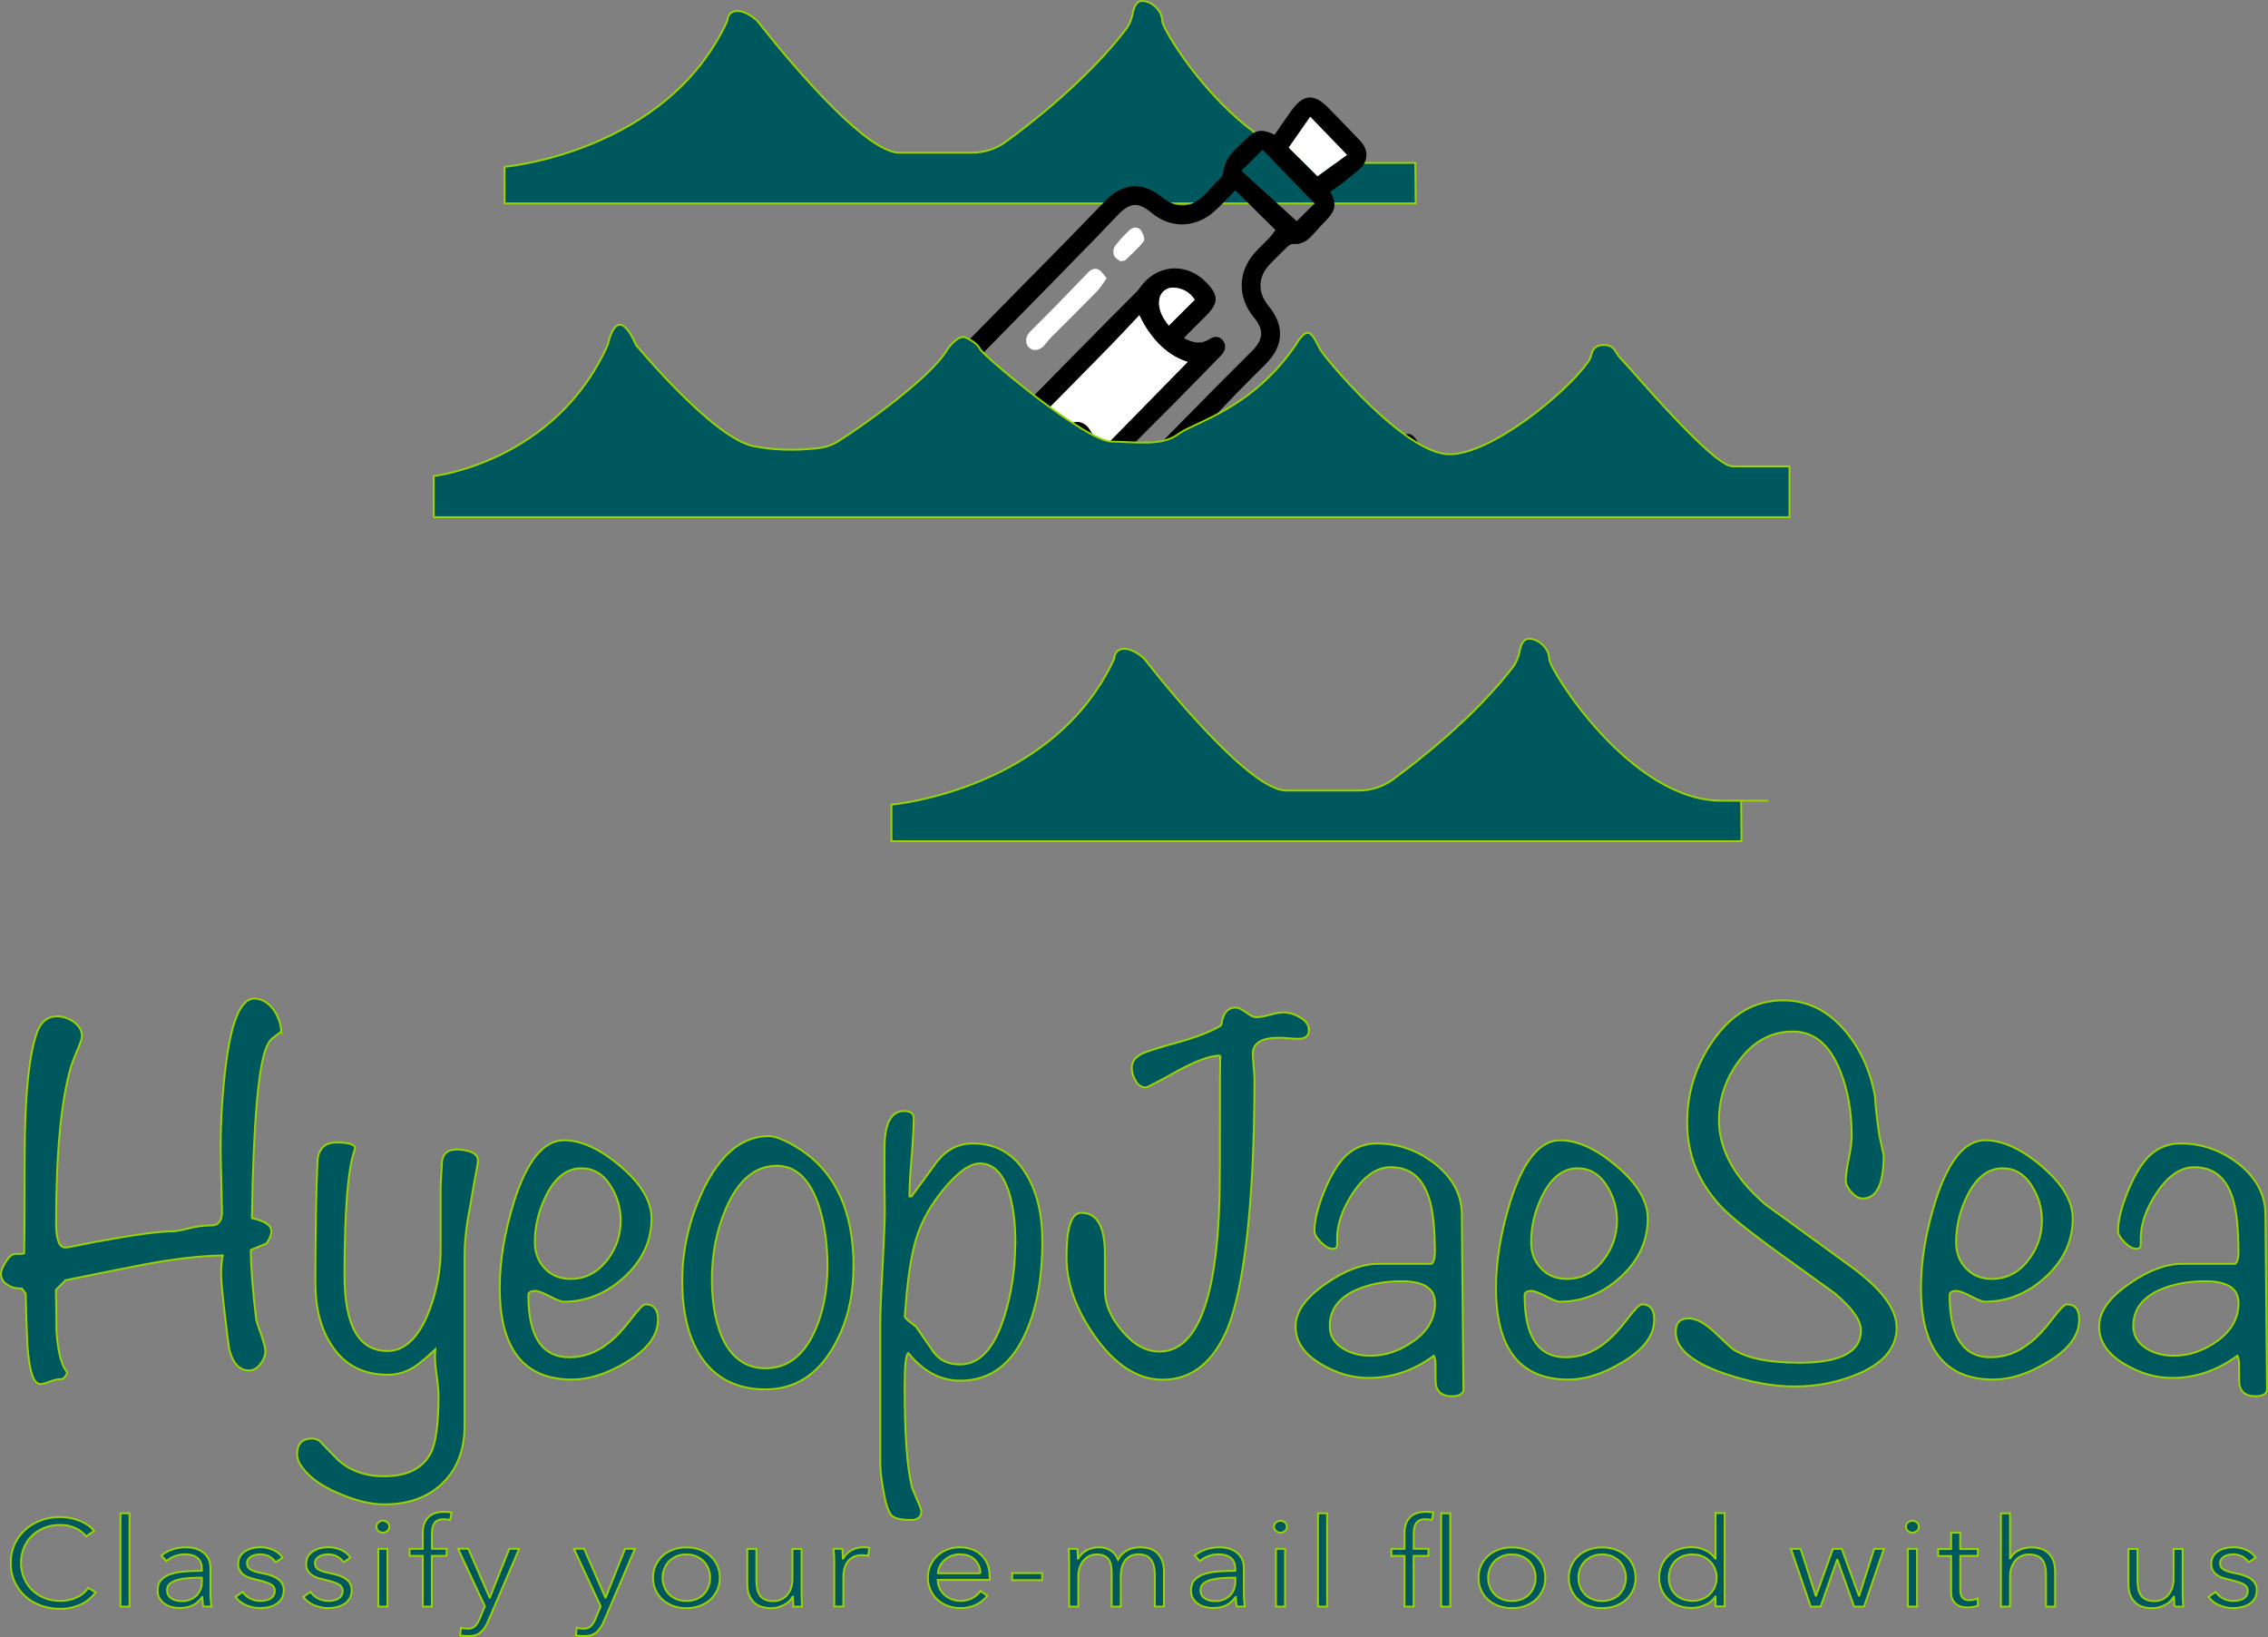 <?xml version="1.0" encoding="UTF-8"?>
<svg id="Layer_2" data-name="Layer 2" xmlns="http://www.w3.org/2000/svg" viewBox="0 0 306.92 221.48">
  <rect x="0" y="0" width="306.92" height="221.48" fill="#808080" stroke="none"/>
  <defs>
    <style>
      .cls-1 {
        fill: none;
      }

      .cls-1, .cls-2, .cls-3 {
        stroke-width: 0px;
      }

      .cls-4 {
        fill: #00585f;
        stroke: #9bd400;
        stroke-miterlimit: 10;
        stroke-width: .25px;
      }

      .cls-3 {
        fill: #fff;
      }
    </style>
  </defs>
  <g id="Layer_2-2" data-name="Layer 2">
    <path class="cls-4" d="m68.28,27.51v-4.94s21.91-1.91,30.13-19.71c0,0,0-1.37,1.37-1.37s2.74,1.37,2.74,1.37c0,0,13.69,17.8,19.17,17.8h9.86c1.65,0,3.26-.53,4.59-1.5,3.63-2.65,11.13-8.53,16.24-15.21.48-.63.76-1.38.91-2.16s.48-1.66,1.26-1.66c1.37,0,2.74,1.37,2.74,2.74s10.96,19.17,23.28,19.17,10.96,0,10.96,0l.05,5.48h-123.3Z"/>
    <g id="Layer_0.psd" data-name="Layer 0.psd">
      <g>
        <path class="cls-2" d="m191.82,60.18c-2.92,6.04-12.17,6.32-15.41.26-1.74,2.89-4.3,4.38-7.61,4.39-3.33,0-5.92-1.45-7.69-4.42-1.76,2.93-4.32,4.42-7.65,4.42-3.33,0-5.92-1.45-7.67-4.41-1.77,2.93-4.33,4.42-7.66,4.41-3.33,0-5.9-1.47-7.55-4.2-.94.91-1.76,1.94-2.79,2.66-3.68,2.57-8.67,1.92-11.65-1.42-.36-.41-.65-.9-.9-1.39-.3-.58-.07-1.28.5-1.59.61-.33,1.16-.21,1.65.3.64.67,1.34,1.28,1.96,1.97,1.33,1.47,5.47,1.56,6.9,0,.25-.27.58-.45,1.04-.8-.55-.49-1.08-.89-1.53-1.37-2.1-2.24-2.1-5.29-.02-7.53.04-.04.07-.08.11-.11,3.15-3.2,6.3-6.4,9.45-9.6,3.19-3.24,6.38-6.47,9.56-9.71,1.62-1.65,3.2-3.33,4.82-4.97,2.34-2.35,4.98-2.49,7.54-.41,1.97,1.6,3.98,1.51,5.76-.27.75-.75,1.42-1.57,2.18-2.31.36-.35.37-.74.45-1.18.13-.64.4-1.32.8-1.83.64-.81,1.44-1.49,2.18-2.22,1.33-1.32,2.17-1.46,3.9-.62.76-1.1,1.51-2.21,2.3-3.3,1.57-2.18,3.02-2.31,4.9-.41,1.47,1.49,2.92,3,4.37,4.52,1.26,1.32,1.11,2.94-.33,4.06-.62.49-1.22,1.01-1.84,1.49-.61.47-1.23.91-1.85,1.36.86,1.67.72,2.52-.55,3.83-.68.7-1.33,1.43-2,2.15-.66.72-1.43,1.16-2.46,1.08-.24-.02-.55.13-.74.31-.81.77-1.6,1.56-2.38,2.36-1.7,1.74-1.78,3.86-.23,5.73,2.18,2.64,2.05,5.39-.36,7.81-1.3,1.3-2.61,2.58-3.89,3.9-1.55,1.6-3.08,3.22-4.62,4.85,1.33,3.57,5.1,5.5,8.73,3.7,1.2-.59,2.18-1.59,2.83-2.82.14-.26.26-.53.41-.77.81-1.29,2.56-1.34,3.26,0,.7,1.33,1.58,2.46,2.78,3.31,1.35.96,2.91,1.1,4.51.83,1.64-.27,2.78-1.33,3.82-2.53.27-.32.56-.68.91-.86.66-.33,1.24.01,1.76.91v.48Zm-24.66-34.43c-.82.85-1.56,1.65-2.35,2.4-.48.46-.98.92-1.54,1.25-2.52,1.48-5.23,1.23-7.48-.64-1.72-1.43-2.84-1.38-4.42.22-1.02,1.04-2,2.12-3.02,3.16-2.35,2.42-4.71,4.83-7.07,7.23-2.81,2.86-5.62,5.73-8.43,8.59-1.48,1.5-2.93,3.02-4.47,4.45-2.38,2.21-2.01,3.93.13,5.7.04.03.09.06.15.1.07-.08.13-.16.2-.24.97-1.28,2.53-1.19,3.33.18.13.23.24.48.38.7.98,1.57,2.23,2.79,4.25,3.33-.15-.57-.27-.97-.37-1.38-.41-1.72-.24-3.33,1.03-4.68.87-.93,1.73-1.86,2.62-2.77,3.31-3.38,6.63-6.74,9.96-10.11,1.23-1.25,2.49-2.48,3.72-3.73.18-.19.35-.39.5-.6,2.18-3.12,6.14-3.49,8.84-.82,1.84,1.82,1.85,2.88.06,4.66-.83.83-1.66,1.65-2.49,2.48-.16.16-.29.33-.46.53,1.16.6,2.24.88,3.38.15.75-.48,1.4-.43,1.85.11.49.58.43,1.4-.17,2.01-2.11,2.17-4.22,4.34-6.35,6.49-2.02,2.04-4.07,4.06-6.09,6.1-.42.42-.78.91-1.31,1.54,1.2,0,2.23.15,3.19-.06.55-.12,1-.77,1.45-1.23,2.73-2.76,5.43-5.54,8.16-8.29,1.68-1.7,3.39-3.39,5.08-5.08,1.58-1.58,1.65-2.9.24-4.59-2.19-2.64-2.17-6.07.09-8.65.65-.74,1.38-1.4,2.06-2.12.28-.3.51-.64.8-1.01l-5.44-5.39Zm-12.98,16.9c-1.37,1.45-2.66,2.86-4,4.22-3.44,3.51-6.9,7-10.35,10.5-1.37,1.39-1.38,3.27,0,4.7,1.5-.47,3.11-1.81,3.87-3.22.14-.26.26-.53.41-.77.83-1.36,2.53-1.32,3.37.06.51.84,1.07,1.66,1.69,2.62,3.95-4.03,7.73-7.89,11.55-11.79-2.43-.73-4.87-2.78-6.54-6.31Zm23.73-15.12c-2.33-2.41-4.7-4.85-7.05-7.27-.93.92-1.79,1.78-2.87,2.85,2.51,2.29,5.04,4.58,7.49,6.81.69-.68,1.55-1.53,2.43-2.4Zm4.37-6.58c-1.7-1.76-3.32-3.44-4.97-5.15-1,1.43-1.97,2.83-2.91,4.17,1.3,1.3,2.57,2.57,3.89,3.88,1.27-.92,2.6-1.89,4-2.9Zm-20.61,19.61c-.68-1.11-1.8-1.62-2.93-1.65-.75-.02-1.66.5-1.84,1.49-.26,1.45.43,2.58,1.26,3.65,1.19-1.18,2.32-2.3,3.51-3.49Z"/>
        <path class="cls-1" d="m149.76,37.65c-.39-.46-.62-.9-.99-1.12-.54-.34-1.08-.11-1.51.32-1.44,1.48-2.87,2.98-4.31,4.46-1.17,1.2-2.38,2.36-3.55,3.56-.69.7-.72,1.64-.11,2.18.61.55,1.52.35,2.14-.45.24-.31.48-.63.76-.9,2.08-2.09,4.19-4.16,6.25-6.27.48-.49.83-1.11,1.32-1.78Zm1.83-2.3c.38-.06.59-.02.68-.11.86-.84,1.79-1.63,2.51-2.59.2-.27-.1-1.12-.42-1.51-.42-.51-1.1-.39-1.56.06-.7.68-1.38,1.38-1.95,2.17-.21.29-.23.89-.08,1.24.14.35.6.56.82.75Z"/>
        <path class="cls-3" d="m154.19,42.65c1.67,3.53,4.11,5.58,6.54,6.31-3.82,3.9-7.6,7.76-11.55,11.79-.62-.95-1.18-1.77-1.69-2.62-.84-1.38-2.54-1.42-3.37-.06-.15.25-.27.52-.41.77-.76,1.4-2.37,2.74-3.87,3.22-1.38-1.43-1.37-3.31,0-4.7,3.46-3.49,6.91-6.99,10.35-10.5,1.33-1.36,2.62-2.77,4-4.22Z"/>
        <path class="cls-1" d="m177.92,27.53c-.88.87-1.74,1.72-2.43,2.4-2.46-2.23-4.98-4.53-7.49-6.81,1.08-1.07,1.94-1.93,2.87-2.85,2.34,2.42,4.71,4.86,7.05,7.27Z"/>
        <path class="cls-3" d="m182.29,20.95c-1.4,1.02-2.73,1.98-4,2.9-1.32-1.31-2.58-2.58-3.89-3.88.94-1.34,1.92-2.74,2.91-4.17,1.65,1.71,3.28,3.39,4.97,5.15Z"/>
        <path class="cls-3" d="m161.68,40.56c-1.19,1.18-2.32,2.31-3.51,3.49-.83-1.07-1.52-2.2-1.26-3.65.18-.99,1.09-1.51,1.84-1.49,1.13.03,2.25.54,2.93,1.65Z"/>
        <path class="cls-3" d="m149.76,37.65c-.49.67-.84,1.28-1.32,1.78-2.06,2.11-4.17,4.18-6.25,6.27-.28.28-.52.59-.76.9-.61.8-1.52.99-2.14.45-.61-.54-.58-1.48.11-2.18,1.17-1.19,2.38-2.36,3.55-3.56,1.45-1.48,2.87-2.98,4.31-4.46.42-.44.97-.66,1.51-.32.36.23.59.66.99,1.12Z"/>
        <path class="cls-3" d="m151.59,35.34c-.21-.18-.68-.4-.82-.75-.15-.35-.13-.95.08-1.24.57-.78,1.25-1.49,1.95-2.17.46-.45,1.14-.57,1.56-.06.32.39.62,1.24.42,1.51-.72.95-1.64,1.75-2.51,2.59-.09.09-.3.05-.68.11Z"/>
      </g>
    </g>
    <g>
      <path class="cls-4" d="m38.03,139.58c-.78.59-1.19.9-1.24.95-.34.34-.61.78-.8,1.32-1.07,2.78-1.71,10.43-1.9,22.95,1.75.39,2.63.98,2.63,1.75,0,.49-.22,1.05-.66,1.68-.49.2-1.19.49-2.12.88,0,2.14.24,5.29.73,9.43.05.24.29.98.73,2.19.34.98.51,1.66.51,2.05,0,.58-.22,1.17-.66,1.75s-.95.88-1.54.88c-1.32,0-2.22-.98-2.7-2.92-.05-.24-.24-1.79-.58-4.64s-.51-4.69-.51-5.52c0-.88.07-1.7.22-2.48-3.03.05-6.6.46-10.7,1.24-3.52.68-7.04,1.38-10.56,2.11l-1.32,1.31c.05,1.84.08,3.71.08,5.6.2,2.86.69,4.71,1.46,5.53-.2.63-.5.95-.91.95s-.9.11-1.46.33-.99.33-1.28.33c-.93,0-1.51-1.81-1.75-5.42-.1-2.26-.17-4.53-.22-6.79l-.51-.72h-.29c-.63,0-1.22-.18-1.75-.55-.54-.37-.8-.84-.8-1.43,0-.39.22-.94.66-1.64.44-.7.88-1.06,1.32-1.06h.8l.36-.07c.05-2.13.07-6.4.07-12.8,0-8.49.58-14.26,1.75-17.31.54-1.31,1.41-1.96,2.63-1.96.78,0,1.54.26,2.27.77.73.51,1.1,1.16,1.1,1.94,0,.29-.22.95-.67,1.97-.5,1.22-.77,1.93-.82,2.12-1.34,4.68-2.01,11.74-2.01,21.19,0,2.19.42,3.29,1.25,3.29.25,0,1.54-.24,3.89-.73,5.28-.98,8.8-1.46,10.56-1.46.44,0,1.19-.13,2.24-.4,1.05-.27,2.08-.4,3.08-.4s1.48-.68,1.43-2.05l-.15-6.43c-.1-4.14.1-8.28.58-12.42.73-6.53,2.05-9.79,3.95-9.79.97,0,1.85.51,2.63,1.54.63.93.97,1.93,1.02,3l-.04-.06Z"/>
      <path class="cls-4" d="m64.7,157.13c-.41,2.14-.79,4.29-1.14,6.43-.46,2.29-.69,4.43-.69,6.43v22.87c0,3.26-.99,5.86-2.96,7.78-1.97,1.92-4.62,2.89-7.93,2.89-1.8,0-3.83-.49-6.07-1.46-2.58-1.07-4.36-2.41-5.33-4.02-.25-.44-.37-.88-.37-1.31,0-1.41.68-2.12,2.05-2.12.29,0,.61.1.95.29.83.88,1.66,1.73,2.48,2.56,1.66,1.51,3.75,2.26,6.28,2.26,3.22,0,5.36-1.12,6.43-3.36.63-1.41.95-3.97.95-7.67,0-.49-.1-1.46-.29-2.92-.2-1.22-.24-2.29-.15-3.22-1.36,1.27-2.34,2.07-2.92,2.41-1.07.68-2.24,1.02-3.51,1.02-3.31,0-5.82-1.29-7.53-3.87-1.51-2.24-2.27-5.09-2.27-8.55,0-6.58.1-12.13.29-16.66.19-1.56,1.05-2.34,2.56-2.34,1.85,0,2.68.32,2.48.95-.93,2.53-1.39,8.21-1.39,17.03,0,6.82,1.94,10.23,5.81,10.23,2.37,0,4.26-1.83,5.67-5.48,1.07-2.83,1.57-5.68,1.53-8.55v-8.33c.05-.83.11-1.87.18-3.14s.86-1.85,2.37-1.75c1.75.15,2.58.68,2.48,1.61h.04Z"/>
      <path class="cls-4" d="m89.04,178.53c0,2.14-1.44,4.07-4.31,5.77-2.58,1.56-5.02,2.34-7.31,2.34-6.53,0-9.79-4.14-9.79-12.42,0-3.65.66-7.57,1.97-11.77,1.75-5.46,3.99-8.18,6.72-8.18,2.34,0,4.9,1.18,7.67,3.54,2.78,2.36,4.17,4.71,4.17,7.05,0,3.02-1.22,5.65-3.65,7.89-2.44,2.24-5.19,3.36-8.26,3.36-.29,0-.91-.24-1.86-.73s-1.6-.73-1.94-.73c-.63,0-.95.2-.95.58,0,5.6,1.85,8.4,5.55,8.4,1.9,0,3.65-.63,5.26-1.9.97-.73,2.05-1.88,3.22-3.43.93-1.22,1.54-1.83,1.83-1.83,1.12,0,1.68.68,1.68,2.05h0Zm-5.04-13.45c0-1.7-.49-3.3-1.46-4.79-.98-1.49-2.27-2.23-3.87-2.23-1.95,0-3.53,1.22-4.75,3.65-1.02,2.05-1.54,4.16-1.54,6.36,0,1.41.45,2.59,1.35,3.54s2.06,1.42,3.47,1.42c2,0,3.65-.85,4.97-2.56,1.22-1.56,1.83-3.36,1.83-5.41v.02Z"/>
      <path class="cls-4" d="m115.49,171.38c0,4.19-.93,7.85-2.78,10.96-2.19,3.75-5.24,5.63-9.13,5.63s-6.89-1.53-8.84-4.6c-1.61-2.53-2.41-5.89-2.41-10.08s.92-8.21,2.78-12.2c2.34-4.92,5.31-7.38,8.92-7.38.92,0,2.24.54,3.95,1.61,5.02,3.12,7.53,8.48,7.53,16.08l-.02-.02Zm-3.51-.07c0-3.12-.41-5.92-1.24-8.4-1.22-3.46-3.09-5.19-5.63-5.19-2.92,0-5.21,1.93-6.87,5.77-1.27,2.97-1.9,6.16-1.9,9.57,0,3.07.44,5.65,1.32,7.75,1.27,2.88,3.24,4.31,5.92,4.31,2.92,0,5.14-1.66,6.65-4.97,1.17-2.58,1.75-5.53,1.75-8.84Z"/>
      <path class="cls-4" d="m141.06,167.86c0,4.82-.71,8.87-2.12,12.13-1.9,4.53-4.9,6.8-8.99,6.8-2.68,0-5.02-1.24-7.02-3.73-.34.15-.51,1.66-.51,4.53,0,6.33.32,10.82.95,13.45.05.24.28.83.69,1.75s.62,1.48.62,1.68c0,.78-.49,1.17-1.46,1.17-1.17,0-1.99-.17-2.45-.51s-.87-1.46-1.21-3.36c-.29-1.61-.44-2.88-.44-3.8v-18.56c0-1.7.09-3.99.26-6.87.17-3.36.28-5.65.32-6.87.05-1.31.05-3.02,0-5.12v-5.19c0-3.36.88-5.04,2.63-5.04.88,0,1.32.32,1.32.95,0,1.22-.1,3-.29,5.33-.2,2.34-.29,4.09-.29,5.26h.29c1.12-1.51,2.24-3.04,3.36-4.6,1.32-1.7,2.95-2.56,4.9-2.56,3.26,0,5.72,1.46,7.38,4.38,1.36,2.34,2.05,5.26,2.05,8.77h0Zm-3.65.29c0-2.58-.27-4.8-.8-6.65-.83-2.73-2.17-4.09-4.02-4.09-1.36,0-3.02,1.19-4.97,3.58-1.71,2.09-2.9,4.24-3.58,6.43-.54,1.66-.98,4.09-1.32,7.31-.2,2.34-.29,3.46-.29,3.36,0,.15.22.39.65.73.29.2.58.42.87.66.78,1.12,1.56,2.25,2.36,3.4s2,1.72,3.6,1.72c2.67,0,4.68-2.19,6.03-6.58.97-3.12,1.45-6.41,1.45-9.87h.02Z"/>
      <path class="cls-4" d="m177.15,139.3c0,.83-.49,1.24-1.46,1.24-.29,0-.73-.02-1.32-.07-.58-.05-1.02-.07-1.32-.07-2.34,0-3.51.73-3.51,2.19,0,.39.04.95.11,1.68s.11,1.29.11,1.68c0,8.32-.34,15.47-1.02,21.45-.63,5.4-1.49,9.46-2.56,12.18-1.95,4.72-4.9,7.08-8.84,7.08-3.36,0-6.43-1.97-9.21-5.92-2.53-3.6-3.8-7.16-3.8-10.67,0-3.99.66-5.99,1.99-5.99,2.13,0,3.2,1.85,3.2,5.55v4.97c0,1.8.78,3.63,2.34,5.48,1.56,1.85,3.24,2.78,5.04,2.78,5.46,0,8.18-8.09,8.18-24.26,0-11.25.02-16.47.07-15.64l-.15-.15c-1.36.05-3.31.78-5.85,2.19-2.53,1.41-3.9,2.12-4.09,2.12-.59,0-1.05-.3-1.39-.91s-.51-1.21-.51-1.79c0-.83.54-1.49,1.61-1.97.88-.34,2.63-.88,5.26-1.61,2.19-.63,3.9-1.32,5.12-2.05l.15-.22c.19-1.51.85-2.26,1.97-2.26.29,0,.74.22,1.35.66s1.06.66,1.35.66c.44,0,1.06-.11,1.86-.33s1.43-.33,1.86-.33c.73,0,1.49.23,2.26.69.78.46,1.17,1.01,1.17,1.64h.03Z"/>
      <path class="cls-4" d="m198.06,187.88c0,.68-.54,1.02-1.61,1.02-1.17,0-1.88-.49-2.12-1.46-.05-.15-.07-1.1-.07-2.85,0-.49-.07-.88-.22-1.17-2.73,2-5.68,3-8.84,3-2.19,0-4.31-.61-6.36-1.83-2.34-1.36-3.51-3.07-3.51-5.12s1.39-3.95,4.17-5.85c2.53-1.75,4.87-2.63,7.01-2.63h7.23c.29-.29.44-.8.44-1.54,0-3.26-.27-5.72-.8-7.38-.88-2.78-2.61-4.16-5.19-4.16-1.85,0-3.56,1.17-5.12,3.51-1.41,2.15-2.12,4.19-2.12,6.14v.8c0,.39-.2.59-.58.59-.49,0-1.02-.29-1.61-.88-.59-.59-.88-1.1-.88-1.54,0-1.36.41-3.08,1.24-5.15.83-2.07,1.73-3.64,2.7-4.71,1.22-1.31,2.73-1.97,4.53-1.97,2.78,0,5.33.88,7.67,2.63,2.48,1.9,3.75,4.19,3.8,6.87l.22,23.68h.02Zm-3.87-11.62c0-1.95-1.51-2.92-4.53-2.92-2.39,0-4.48.42-6.28,1.24-2.29,1.07-3.43,2.68-3.43,4.82,0,1.31.61,2.34,1.83,3.07,1.02.63,2.24.95,3.65.95,2.09,0,4.08-.68,5.96-2.05,1.88-1.36,2.81-3.07,2.81-5.11h-.01Z"/>
      <path class="cls-4" d="m223.86,178.53c0,2.14-1.44,4.07-4.31,5.77-2.58,1.56-5.02,2.34-7.31,2.34-6.53,0-9.79-4.14-9.79-12.42,0-3.65.66-7.57,1.97-11.77,1.75-5.46,3.99-8.18,6.72-8.18,2.34,0,4.9,1.18,7.67,3.54,2.78,2.36,4.17,4.71,4.17,7.05,0,3.02-1.22,5.65-3.65,7.89-2.44,2.24-5.19,3.36-8.26,3.36-.29,0-.91-.24-1.86-.73s-1.6-.73-1.94-.73c-.63,0-.95.2-.95.58,0,5.6,1.85,8.4,5.55,8.4,1.9,0,3.65-.63,5.26-1.9.97-.73,2.05-1.88,3.22-3.43.93-1.22,1.54-1.83,1.83-1.83,1.12,0,1.68.68,1.68,2.05h0Zm-5.04-13.45c0-1.7-.49-3.3-1.46-4.79-.98-1.49-2.27-2.23-3.87-2.23-1.95,0-3.53,1.22-4.75,3.65-1.02,2.05-1.54,4.16-1.54,6.36,0,1.41.45,2.59,1.35,3.54.9.95,2.06,1.42,3.47,1.42,2,0,3.65-.85,4.97-2.56,1.22-1.56,1.83-3.36,1.83-5.41v.02Z"/>
      <path class="cls-4" d="m256.67,179.55c0,2.73-1.71,4.82-5.12,6.28-2.73,1.17-5.65,1.75-8.77,1.75-2.88,0-6.02-.59-9.43-1.75-4.38-1.51-6.58-3.39-6.58-5.63,0-1.22.58-1.83,1.75-1.83.92,0,2,.54,3.22,1.61,1.7,1.61,2.63,2.46,2.78,2.56,1.85,1.22,4.85,1.83,8.99,1.83,5.55,0,8.33-1.46,8.33-4.38,0-1.36-1.19-3.04-3.58-5.04-.39-.29-2.22-1.61-5.48-3.95-5.21-3.7-8.5-6.28-9.86-7.75-3.07-3.26-4.6-7.06-4.6-11.4,0-3.99,1.14-7.65,3.43-10.96,2.53-3.7,5.72-5.55,9.57-5.55,3.26,0,6.07,1.39,8.4,4.16,2.05,2.44,3.39,5.38,4.02,8.84.05,1.17.24,2.95.59,5.33l.58,2.63c0,3.9-.95,5.85-2.85,5.85-.49,0-.99-.28-1.5-.84s-.77-1.08-.77-1.57c0-.68.13-1.68.4-3,.27-1.31.4-2.31.4-3,0-3.36-.53-6.33-1.59-8.92-1.4-3.51-3.53-5.26-6.38-5.26s-5.23,1.26-7.14,3.76-2.86,5.25-2.86,8.22c0,3.99,2.09,7.79,6.26,11.4,3.84,2.78,7.7,5.58,11.58,8.4,4.13,3.02,6.19,5.75,6.19,8.18l.02.03Z"/>
      <path class="cls-4" d="m281.37,178.53c0,2.14-1.44,4.07-4.31,5.77-2.58,1.56-5.02,2.34-7.31,2.34-6.53,0-9.79-4.14-9.79-12.42,0-3.65.66-7.57,1.97-11.77,1.75-5.46,3.99-8.18,6.72-8.18,2.34,0,4.9,1.18,7.67,3.54,2.78,2.36,4.17,4.71,4.17,7.05,0,3.02-1.22,5.65-3.65,7.89-2.44,2.24-5.19,3.36-8.26,3.36-.29,0-.91-.24-1.86-.73s-1.6-.73-1.94-.73c-.63,0-.95.2-.95.58,0,5.6,1.85,8.4,5.55,8.4,1.9,0,3.65-.63,5.26-1.9.97-.73,2.05-1.88,3.22-3.43.93-1.22,1.54-1.83,1.83-1.83,1.12,0,1.68.68,1.68,2.05h0Zm-5.04-13.45c0-1.7-.49-3.3-1.46-4.79-.98-1.49-2.27-2.23-3.87-2.23-1.95,0-3.53,1.22-4.75,3.65-1.02,2.05-1.54,4.16-1.54,6.36,0,1.41.45,2.59,1.35,3.54s2.06,1.42,3.47,1.42c2,0,3.65-.85,4.97-2.56,1.22-1.56,1.83-3.36,1.83-5.41v.02Z"/>
      <path class="cls-4" d="m306.8,187.88c0,.68-.54,1.02-1.61,1.02-1.17,0-1.87-.49-2.12-1.46-.05-.15-.07-1.1-.07-2.85,0-.49-.07-.88-.22-1.17-2.73,2-5.68,3-8.84,3-2.19,0-4.31-.61-6.36-1.83-2.34-1.36-3.51-3.07-3.51-5.12s1.39-3.95,4.17-5.85c2.53-1.75,4.87-2.63,7.01-2.63h7.24c.29-.29.44-.8.44-1.54,0-3.26-.27-5.72-.8-7.38-.88-2.78-2.61-4.16-5.19-4.16-1.85,0-3.56,1.17-5.12,3.51-1.41,2.15-2.12,4.19-2.12,6.14v.8c0,.39-.2.59-.58.59-.49,0-1.02-.29-1.61-.88-.59-.59-.88-1.1-.88-1.54,0-1.36.41-3.08,1.24-5.15.83-2.07,1.73-3.64,2.7-4.71,1.22-1.31,2.73-1.97,4.53-1.97,2.78,0,5.34.88,7.67,2.63,2.48,1.9,3.75,4.19,3.8,6.87l.22,23.68h0Zm-3.87-11.62c0-1.95-1.51-2.92-4.53-2.92-2.39,0-4.48.42-6.28,1.24-2.29,1.07-3.43,2.68-3.43,4.82,0,1.31.61,2.34,1.83,3.07,1.02.63,2.24.95,3.65.95,2.09,0,4.08-.68,5.96-2.05,1.87-1.36,2.81-3.07,2.81-5.11h0Z"/>
    </g>
    <g>
      <path class="cls-4" d="m12.94,215.44c-.22.3-.48.58-.79.85s-.66.5-1.07.71c-.4.2-.85.36-1.34.48s-1.02.18-1.6.18c-.97,0-1.86-.16-2.68-.47s-1.53-.74-2.12-1.29c-.59-.55-1.05-1.2-1.39-1.96-.33-.76-.5-1.59-.5-2.49s.17-1.73.51-2.49c.34-.76.81-1.41,1.41-1.96.6-.55,1.31-.98,2.12-1.29s1.7-.47,2.66-.47c.47,0,.93.05,1.39.14.45.09.88.22,1.28.38s.76.36,1.09.59.6.49.82.78l-1.09.73c-.13-.19-.31-.38-.54-.57-.22-.19-.49-.36-.79-.5s-.63-.26-.99-.35c-.36-.09-.74-.13-1.15-.13-.83,0-1.58.14-2.24.42s-1.22.65-1.68,1.12c-.46.47-.81,1.02-1.05,1.64s-.36,1.28-.36,1.96.12,1.34.37,1.96c.25.62.6,1.17,1.06,1.64s1.02.85,1.68,1.12c.66.28,1.4.42,2.22.42.74,0,1.44-.14,2.1-.42s1.22-.72,1.67-1.34l1.01.6h0Z"/>
      <path class="cls-4" d="m17.53,217.36h-1.23v-12.62h1.23v12.62Z"/>
      <path class="cls-4" d="m27.32,212.3c0-.67-.19-1.18-.58-1.51s-.95-.5-1.69-.5c-.51,0-.98.08-1.41.25-.44.17-.8.39-1.11.67l-.69-.75c.35-.32.81-.59,1.39-.8.57-.21,1.22-.32,1.95-.32.46,0,.89.06,1.29.18s.75.29,1.05.53c.3.23.54.53.71.88.17.36.25.77.25,1.25v3.42c0,.3.01.61.04.93.02.32.06.59.11.82h-1.11c-.04-.19-.07-.39-.09-.62-.02-.22-.04-.44-.04-.65h-.04c-.39.52-.83.9-1.31,1.13-.49.23-1.08.34-1.77.34-.33,0-.66-.04-1.01-.13-.34-.08-.66-.22-.94-.41s-.52-.44-.71-.74c-.19-.3-.28-.67-.28-1.11,0-.6.17-1.08.5-1.43.33-.35.78-.61,1.33-.79s1.19-.28,1.91-.34c.72-.05,1.47-.08,2.24-.08v-.25.03Zm-.36,1.15c-.51,0-1.02.02-1.53.06s-.98.12-1.4.23c-.42.12-.76.29-1.02.51-.27.22-.4.52-.4.88,0,.28.06.51.17.7s.27.34.46.46c.19.12.41.2.64.25.24.05.47.08.72.08.43,0,.82-.07,1.16-.21s.62-.33.85-.57.41-.51.53-.83c.12-.31.18-.64.18-.98v-.58h-.36,0Z"/>
      <path class="cls-4" d="m37.3,211.39c-.18-.32-.46-.59-.82-.79-.37-.21-.79-.31-1.26-.31-.22,0-.44.02-.65.07-.22.05-.41.12-.58.22-.17.1-.31.23-.41.38-.1.16-.15.34-.15.55,0,.37.16.65.49.84.33.2.84.36,1.54.49,1,.19,1.74.46,2.22.83s.72.85.72,1.46c0,.44-.09.82-.28,1.13s-.43.56-.73.75-.64.33-1.02.42c-.38.08-.76.13-1.15.13-.64,0-1.26-.12-1.87-.37-.6-.25-1.1-.63-1.49-1.15l.98-.67c.22.34.54.63.96.87.42.23.89.35,1.4.35.27,0,.52-.02.76-.07.24-.04.45-.12.63-.23s.33-.25.43-.43c.11-.17.16-.39.16-.64,0-.41-.21-.72-.64-.93-.43-.21-1.05-.4-1.86-.58-.25-.06-.52-.13-.81-.21-.28-.08-.55-.21-.79-.37-.24-.16-.44-.36-.6-.61-.16-.24-.24-.55-.24-.92,0-.4.08-.74.25-1.03.17-.28.4-.52.68-.7s.61-.32.97-.41.74-.13,1.12-.13c.59,0,1.17.12,1.72.37.56.25.97.59,1.25,1.03l-.94.65h0Z"/>
      <path class="cls-4" d="m46.49,211.39c-.18-.32-.46-.59-.82-.79-.37-.21-.79-.31-1.26-.31-.22,0-.44.02-.65.07-.22.05-.41.12-.58.22-.17.1-.31.23-.41.38-.1.16-.15.34-.15.55,0,.37.16.65.49.84.33.2.84.36,1.54.49,1,.19,1.74.46,2.22.83s.72.85.72,1.46c0,.44-.09.82-.28,1.13s-.43.56-.73.75-.64.33-1.02.42c-.38.08-.76.13-1.15.13-.64,0-1.26-.12-1.87-.37-.6-.25-1.1-.63-1.49-1.15l.98-.67c.22.34.54.63.96.87.42.23.89.35,1.4.35.27,0,.52-.02.76-.07.24-.04.45-.12.63-.23s.33-.25.43-.43c.11-.17.16-.39.16-.64,0-.41-.21-.72-.64-.93-.43-.21-1.05-.4-1.86-.58-.25-.06-.52-.13-.81-.21-.28-.08-.55-.21-.79-.37-.24-.16-.44-.36-.6-.61-.16-.24-.24-.55-.24-.92,0-.4.08-.74.25-1.03.17-.28.4-.52.68-.7s.61-.32.97-.41.74-.13,1.12-.13c.59,0,1.17.12,1.72.37.56.25.97.59,1.25,1.03l-.94.65h0Z"/>
      <path class="cls-4" d="m52.68,206.55c0,.23-.09.43-.27.58-.18.15-.38.23-.6.23s-.42-.08-.6-.23-.27-.34-.27-.58.09-.43.27-.58c.18-.15.38-.23.6-.23s.42.08.6.23.27.34.27.58Zm-.25,10.81h-1.23v-7.81h1.23v7.81Z"/>
      <path class="cls-4" d="m60.43,210.5h-1.99v6.86h-1.23v-6.86h-1.78v-.95h1.78v-2.14c0-.89.24-1.59.71-2.1.47-.51,1.2-.77,2.18-.77.16,0,.33,0,.51.02s.35.05.51.09l-.22,1c-.13-.03-.27-.06-.4-.08s-.28-.03-.45-.03c-.33,0-.6.05-.81.15-.21.1-.38.24-.49.43-.11.18-.19.4-.24.64-.04.25-.06.51-.06.78v2h1.99v.95h0Z"/>
      <path class="cls-4" d="m66.25,216.13h.04l2.63-6.59h1.34l-4.22,9.83c-.25.6-.58,1.08-.97,1.44s-.96.54-1.7.54c-.37,0-.74-.03-1.11-.1l.13-1.03c.29.09.59.13.91.13.42,0,.75-.12,1-.36s.45-.58.63-1.03l.69-1.64-3.63-7.79h1.38l2.88,6.59h0Z"/>
      <path class="cls-4" d="m81.92,216.13h.04l2.63-6.59h1.34l-4.22,9.83c-.25.6-.58,1.08-.97,1.44s-.96.54-1.7.54c-.37,0-.74-.03-1.11-.1l.13-1.03c.29.09.59.13.91.13.42,0,.75-.12,1-.36s.45-.58.63-1.03l.69-1.64-3.63-7.79h1.38l2.88,6.59h0Z"/>
      <path class="cls-4" d="m97.41,213.46c0,.59-.11,1.13-.34,1.64-.22.5-.53.93-.93,1.3s-.88.65-1.43.86c-.56.21-1.17.31-1.83.31s-1.26-.1-1.81-.31c-.56-.21-1.03-.49-1.43-.86s-.71-.8-.93-1.3-.34-1.05-.34-1.64.11-1.13.34-1.64c.22-.5.54-.93.93-1.3s.88-.65,1.43-.86c.56-.21,1.16-.31,1.81-.31s1.28.1,1.83.31,1.03.49,1.43.86.71.8.93,1.3.34,1.05.34,1.64Zm-1.31,0c0-.43-.08-.84-.23-1.23-.15-.38-.37-.72-.64-1-.28-.28-.62-.51-1.01-.68-.4-.17-.85-.25-1.34-.25s-.94.08-1.33.25-.73.39-1.01.68c-.28.28-.49.62-.64,1s-.23.79-.23,1.23.08.84.23,1.23.37.72.64,1c.28.28.61.51,1.01.67.39.16.84.24,1.33.24s.94-.08,1.34-.24c.4-.16.74-.38,1.01-.67.28-.28.49-.62.64-1s.23-.79.23-1.23Z"/>
      <path class="cls-4" d="m107.37,217.36c-.02-.21-.04-.44-.05-.7s-.02-.47-.02-.63h-.04c-.24.46-.63.83-1.18,1.11-.54.28-1.12.43-1.72.43-1.08,0-1.88-.29-2.42-.88-.54-.59-.81-1.37-.81-2.34v-4.79h1.23v4.32c0,.41.04.78.11,1.12.07.33.2.62.37.86.17.24.41.43.71.56.3.13.67.2,1.11.2.33,0,.64-.06.95-.18s.58-.31.83-.56c.24-.25.43-.57.58-.95s.22-.84.22-1.36v-4.01h1.23v6.09c0,.21,0,.48.02.82.01.33.03.63.05.9h-1.18,0Z"/>
      <path class="cls-4" d="m112.86,210.44c-.01-.33-.03-.63-.05-.9h1.18c.02.21.04.44.05.7s.02.47.02.63h.04c.24-.46.6-.83,1.09-1.11.48-.28,1.03-.43,1.63-.43.16,0,.3,0,.43.02.13,0,.26.03.39.07l-.16,1.08c-.07-.02-.19-.04-.36-.07-.17-.02-.34-.03-.51-.03-.33,0-.64.06-.94.17s-.56.29-.79.52-.41.54-.54.92c-.14.37-.21.82-.21,1.34v4h-1.23v-6.09c0-.21,0-.48-.02-.82h-.02Z"/>
      <path class="cls-4" d="m133.94,213.22v.25c0,.09,0,.18-.02.28h-7.03c.01.39.1.76.25,1.1.16.34.37.65.65.9.28.26.6.46.98.61.37.15.78.23,1.21.23.64,0,1.19-.14,1.66-.41.46-.27.82-.59,1.06-.94l.92.67c-.51.59-1.07,1.01-1.68,1.27-.61.26-1.27.38-1.97.38-.63,0-1.21-.1-1.75-.31-.54-.21-1-.49-1.39-.86s-.69-.8-.92-1.3c-.22-.5-.34-1.05-.34-1.64s.11-1.13.33-1.64c.22-.5.52-.93.91-1.3.39-.37.84-.65,1.36-.86s1.08-.31,1.69-.31c.66,0,1.25.1,1.76.31s.93.48,1.27.83c.34.35.59.76.77,1.23s.26.97.26,1.5h.02Zm-1.25-.37c-.04-.73-.29-1.34-.77-1.83-.48-.48-1.16-.73-2.04-.73-.41,0-.79.07-1.14.21s-.66.33-.92.57c-.27.24-.48.51-.63.82s-.25.63-.27.96h5.78-.01Z"/>
      <path class="cls-4" d="m141.03,213.78h-4.06v-.95h4.06v.95Z"/>
      <path class="cls-4" d="m147,209.77c.5-.28,1.06-.43,1.68-.43.23,0,.47.02.72.07s.49.13.73.26c.24.13.45.3.65.51.2.21.37.48.52.82.29-.53.69-.94,1.19-1.23.5-.28,1.1-.43,1.79-.43,1.08,0,1.88.29,2.42.88.54.59.81,1.37.81,2.34v4.79h-1.23v-4.32c0-.82-.17-1.49-.5-1.99s-.9-.75-1.7-.75c-.45,0-.82.08-1.13.25s-.56.39-.74.66c-.19.27-.32.58-.41.93-.08.34-.13.7-.13,1.07v4.16h-1.23v-4.56c0-.38-.03-.72-.09-1.03s-.17-.58-.32-.79c-.15-.22-.36-.38-.62-.5-.27-.12-.6-.18-1.02-.18-.29,0-.58.06-.88.18s-.56.31-.8.56-.43.57-.57.95c-.15.38-.22.84-.22,1.36v4.01h-1.23v-6.09c0-.21,0-.48-.02-.82,0-.33-.03-.63-.05-.9h1.18c.02.21.04.44.05.7,0,.26.02.47.02.63h.04c.24-.46.61-.83,1.11-1.11h-.02Z"/>
      <path class="cls-4" d="m167.17,212.3c0-.67-.19-1.18-.58-1.51s-.95-.5-1.69-.5c-.51,0-.98.08-1.41.25-.44.17-.8.39-1.11.67l-.69-.75c.35-.32.81-.59,1.39-.8.57-.21,1.22-.32,1.95-.32.46,0,.89.06,1.29.18s.75.29,1.05.53c.3.23.54.53.71.88.17.36.25.77.25,1.25v3.42c0,.3,0,.61.04.93.02.32.06.59.11.82h-1.11c-.04-.19-.07-.39-.09-.62-.02-.22-.04-.44-.04-.65h-.04c-.39.52-.83.9-1.31,1.13-.49.23-1.08.34-1.77.34-.33,0-.66-.04-1.01-.13-.34-.08-.66-.22-.94-.41s-.52-.44-.71-.74-.28-.67-.28-1.11c0-.6.17-1.08.5-1.43.33-.35.78-.61,1.33-.79s1.19-.28,1.91-.34c.72-.05,1.47-.08,2.24-.08v-.25.03Zm-.36,1.15c-.51,0-1.02.02-1.53.06s-.98.12-1.4.23c-.42.12-.76.29-1.02.51-.27.22-.4.52-.4.88,0,.28.06.51.17.7s.27.34.46.46c.19.12.41.2.64.25.24.05.47.08.72.08.43,0,.82-.07,1.16-.21s.62-.33.85-.57c.23-.24.41-.51.53-.83.12-.31.18-.64.18-.98v-.58h-.36Z"/>
      <path class="cls-4" d="m174.15,206.55c0,.23-.09.43-.27.58-.18.15-.38.23-.6.23s-.42-.08-.6-.23c-.18-.15-.27-.34-.27-.58s.09-.43.27-.58c.18-.15.38-.23.6-.23s.42.08.6.23c.18.15.27.34.27.58Zm-.25,10.81h-1.23v-7.81h1.23v7.81Z"/>
      <path class="cls-4" d="m179.59,217.36h-1.23v-12.62h1.23v12.62Z"/>
      <path class="cls-4" d="m193.29,210.5h-1.99v6.86h-1.23v-6.86h-1.78v-.95h1.78v-2.14c0-.89.24-1.59.71-2.1.47-.51,1.2-.77,2.18-.77.16,0,.33,0,.51.02s.35.05.51.09l-.22,1c-.13-.03-.27-.06-.4-.08-.13-.02-.28-.03-.45-.03-.33,0-.6.05-.81.15-.21.1-.38.24-.49.43-.11.18-.19.4-.24.64-.04.25-.06.51-.06.78v2h1.99v.95h0Zm2.97,6.86h-1.23v-12.62h1.23v12.62Z"/>
      <path class="cls-4" d="m209.12,213.46c0,.59-.11,1.13-.34,1.64-.22.5-.53.93-.93,1.3s-.88.65-1.43.86c-.56.21-1.17.31-1.83.31s-1.26-.1-1.81-.31c-.56-.21-1.03-.49-1.43-.86s-.71-.8-.93-1.3c-.22-.5-.34-1.05-.34-1.64s.11-1.13.34-1.64c.22-.5.54-.93.93-1.3s.88-.65,1.43-.86c.56-.21,1.16-.31,1.81-.31s1.28.1,1.83.31,1.03.49,1.43.86.71.8.93,1.3c.22.5.34,1.05.34,1.64Zm-1.31,0c0-.43-.08-.84-.23-1.23-.15-.38-.37-.72-.64-1-.28-.28-.62-.51-1.01-.68-.4-.17-.85-.25-1.34-.25s-.94.08-1.33.25-.73.39-1.01.68c-.28.28-.49.62-.64,1s-.23.79-.23,1.23.08.84.23,1.23.37.72.64,1c.28.28.61.51,1.01.67.39.16.84.24,1.33.24s.94-.08,1.34-.24.74-.38,1.01-.67c.28-.28.49-.62.64-1s.23-.79.23-1.23Z"/>
      <path class="cls-4" d="m221.34,213.46c0,.59-.11,1.13-.34,1.64-.22.5-.53.93-.93,1.3s-.88.65-1.43.86c-.56.21-1.17.31-1.83.31s-1.26-.1-1.81-.31c-.56-.21-1.03-.49-1.43-.86s-.71-.8-.93-1.3c-.22-.5-.34-1.05-.34-1.64s.11-1.13.34-1.64c.22-.5.54-.93.93-1.3s.88-.65,1.43-.86c.56-.21,1.16-.31,1.81-.31s1.28.1,1.83.31,1.03.49,1.43.86.71.8.93,1.3c.22.5.34,1.05.34,1.64Zm-1.31,0c0-.43-.08-.84-.23-1.23-.15-.38-.37-.72-.64-1-.28-.28-.62-.51-1.01-.68-.4-.17-.85-.25-1.34-.25s-.94.08-1.33.25-.73.39-1.01.68c-.28.28-.49.62-.64,1s-.23.79-.23,1.23.08.84.23,1.23.37.72.64,1c.28.28.61.51,1.01.67.39.16.84.24,1.33.24s.94-.08,1.34-.24.74-.38,1.01-.67c.28-.28.49-.62.64-1s.23-.79.23-1.23Z"/>
      <path class="cls-4" d="m232.12,216.03c-.36.5-.83.88-1.41,1.13-.58.26-1.18.38-1.79.38-.67,0-1.27-.11-1.8-.32-.54-.21-1-.5-1.38-.87s-.68-.8-.89-1.3-.32-1.04-.32-1.62.11-1.12.32-1.62.51-.93.89-1.3c.38-.37.84-.66,1.38-.87.54-.21,1.14-.32,1.8-.32.62,0,1.21.13,1.79.39.58.26,1.05.65,1.41,1.16h.04v-6.16h1.23v12.62h-1.23v-1.32h-.04v.02Zm-6.29-2.59c0,.43.07.84.22,1.23s.35.72.62,1,.61.51,1.01.67.85.24,1.36.24c.47,0,.91-.08,1.31-.24s.74-.38,1.03-.66.52-.61.68-.99c.16-.38.25-.8.25-1.24s-.08-.86-.25-1.24c-.16-.38-.39-.72-.68-1s-.63-.51-1.03-.67-.83-.24-1.31-.24c-.51,0-.96.08-1.36.25s-.73.39-1.01.68-.48.62-.62,1-.22.79-.22,1.23v-.02Z"/>
      <path class="cls-4" d="m243.67,209.55l2.05,6.34h.04l2.28-6.34h1.2l2.32,6.34h.04l2.03-6.34h1.31l-2.68,7.81h-1.34l-2.27-6.33h-.04l-2.23,6.33h-1.34l-2.68-7.81h1.32-.01Z"/>
      <path class="cls-4" d="m259.67,206.55c0,.23-.09.43-.27.58-.18.15-.38.23-.6.23s-.42-.08-.6-.23-.27-.34-.27-.58.09-.43.27-.58c.18-.15.38-.23.6-.23s.42.08.6.23.27.34.27.58Zm-.25,10.81h-1.23v-7.81h1.23v7.81Z"/>
      <path class="cls-4" d="m267.67,210.5h-2.39v4.56c0,.29.03.53.09.72s.15.34.26.44c.11.11.25.18.41.22s.33.06.51.06c.17,0,.35-.02.53-.07.19-.04.37-.11.54-.18l.05.98c-.22.08-.44.14-.68.18s-.49.06-.77.06c-.23,0-.47-.03-.73-.08s-.49-.16-.71-.32-.4-.37-.53-.63c-.14-.27-.21-.62-.21-1.05v-4.87h-1.76v-.95h1.76v-2.2h1.23v2.2h2.39v.95-.02Z"/>
      <path class="cls-4" d="m272.04,210.83c.23-.46.61-.82,1.14-1.08.53-.27,1.1-.4,1.7-.4,1.08,0,1.88.29,2.42.88s.81,1.37.81,2.34v4.79h-1.23v-4.32c0-.41-.04-.78-.11-1.12-.07-.33-.2-.62-.37-.86s-.41-.43-.71-.56-.67-.2-1.11-.2c-.33,0-.64.06-.95.18s-.58.31-.82.56c-.24.25-.44.57-.58.95s-.22.84-.22,1.36v4.01h-1.23v-12.62h1.23v6.09h.04-.01Z"/>
      <path class="cls-4" d="m294.27,217.36c-.02-.21-.04-.44-.05-.7s-.02-.47-.02-.63h-.04c-.24.46-.63.83-1.18,1.11-.54.28-1.12.43-1.72.43-1.08,0-1.88-.29-2.42-.88-.54-.59-.81-1.37-.81-2.34v-4.79h1.23v4.32c0,.41.04.78.11,1.12.07.33.2.62.37.86.17.24.41.43.71.56s.67.2,1.11.2c.33,0,.64-.06.95-.18s.58-.31.83-.56c.24-.25.43-.57.58-.95s.22-.84.22-1.36v-4.01h1.23v6.09c0,.21,0,.48.02.82.01.33.03.63.05.9h-1.18.01Z"/>
      <path class="cls-4" d="m304.3,211.39c-.18-.32-.46-.59-.82-.79-.37-.21-.79-.31-1.26-.31-.22,0-.44.02-.65.07-.22.05-.41.12-.58.22-.17.1-.31.23-.41.38-.1.16-.15.34-.15.55,0,.37.16.65.49.84.33.2.84.36,1.54.49,1,.19,1.74.46,2.22.83s.72.85.72,1.46c0,.44-.09.82-.28,1.13s-.43.56-.73.75c-.3.19-.64.33-1.02.42-.38.08-.76.13-1.15.13-.64,0-1.26-.12-1.87-.37-.6-.25-1.1-.63-1.49-1.15l.98-.67c.22.34.54.63.96.87.42.23.89.35,1.4.35.27,0,.52-.02.76-.07.24-.04.45-.12.63-.23s.33-.25.43-.43c.11-.17.16-.39.16-.64,0-.41-.21-.72-.64-.93-.43-.21-1.05-.4-1.86-.58-.25-.06-.52-.13-.81-.21-.28-.08-.55-.21-.79-.37-.24-.16-.44-.36-.6-.61-.16-.24-.24-.55-.24-.92,0-.4.08-.74.25-1.03.17-.28.4-.52.68-.7s.61-.32.97-.41.74-.13,1.12-.13c.59,0,1.17.12,1.72.37.56.25.97.59,1.25,1.03l-.94.65h0Z"/>
    </g>
    <path class="cls-4" d="m58.69,69.98v-5.57s16.43-1.85,23.55-17.74c0,0,.55-2.74,1.64-2.74s2.19,2.74,2.19,2.74c0,0,10.41,12.6,15.88,13.69,3.74.75,7.23.47,9.06.23.85-.12,1.66-.41,2.39-.87,3.25-2.03,12.65-8.67,14.84-12.5,0,0,1.1-1.64,2.19-1.64,0,0,1.64.55,2.19,1.64.49.98,14.24,12.45,17.8,12.52s6.85.62,9.04-1.02,9.86-3.29,15.88-12.05c0,0,.87-1.64,1.64-1.64.55,0,1.1,1.1,1.64,2.19s11.5,14.24,17.53,14.24c5.67,0,15.72-8.25,18.7-12.42.24-.34.43-.7.52-1.11.11-.49.46-1.26,1.59-1.26,1.64,0,1.64,1.1,2.19,1.64,1.55,1.55,12.6,14.79,15.34,14.79h7.67v6.87H58.69Z"/>
    <path class="cls-4" d="m120.64,113.8v-4.94s21.91-1.91,30.13-19.71c0,0,0-1.37,1.37-1.37s2.74,1.37,2.74,1.37c0,0,13.69,17.8,19.17,17.8h9.86c1.65,0,3.26-.53,4.59-1.5,3.63-2.65,11.13-8.53,16.24-15.21.48-.63.76-1.38.91-2.16s.48-1.66,1.26-1.66c1.37,0,2.74,1.37,2.74,2.74s10.96,19.17,23.28,19.17,2.69,0,2.69,0l.05,5.48h-115.03Z"/>
  </g>
</svg>